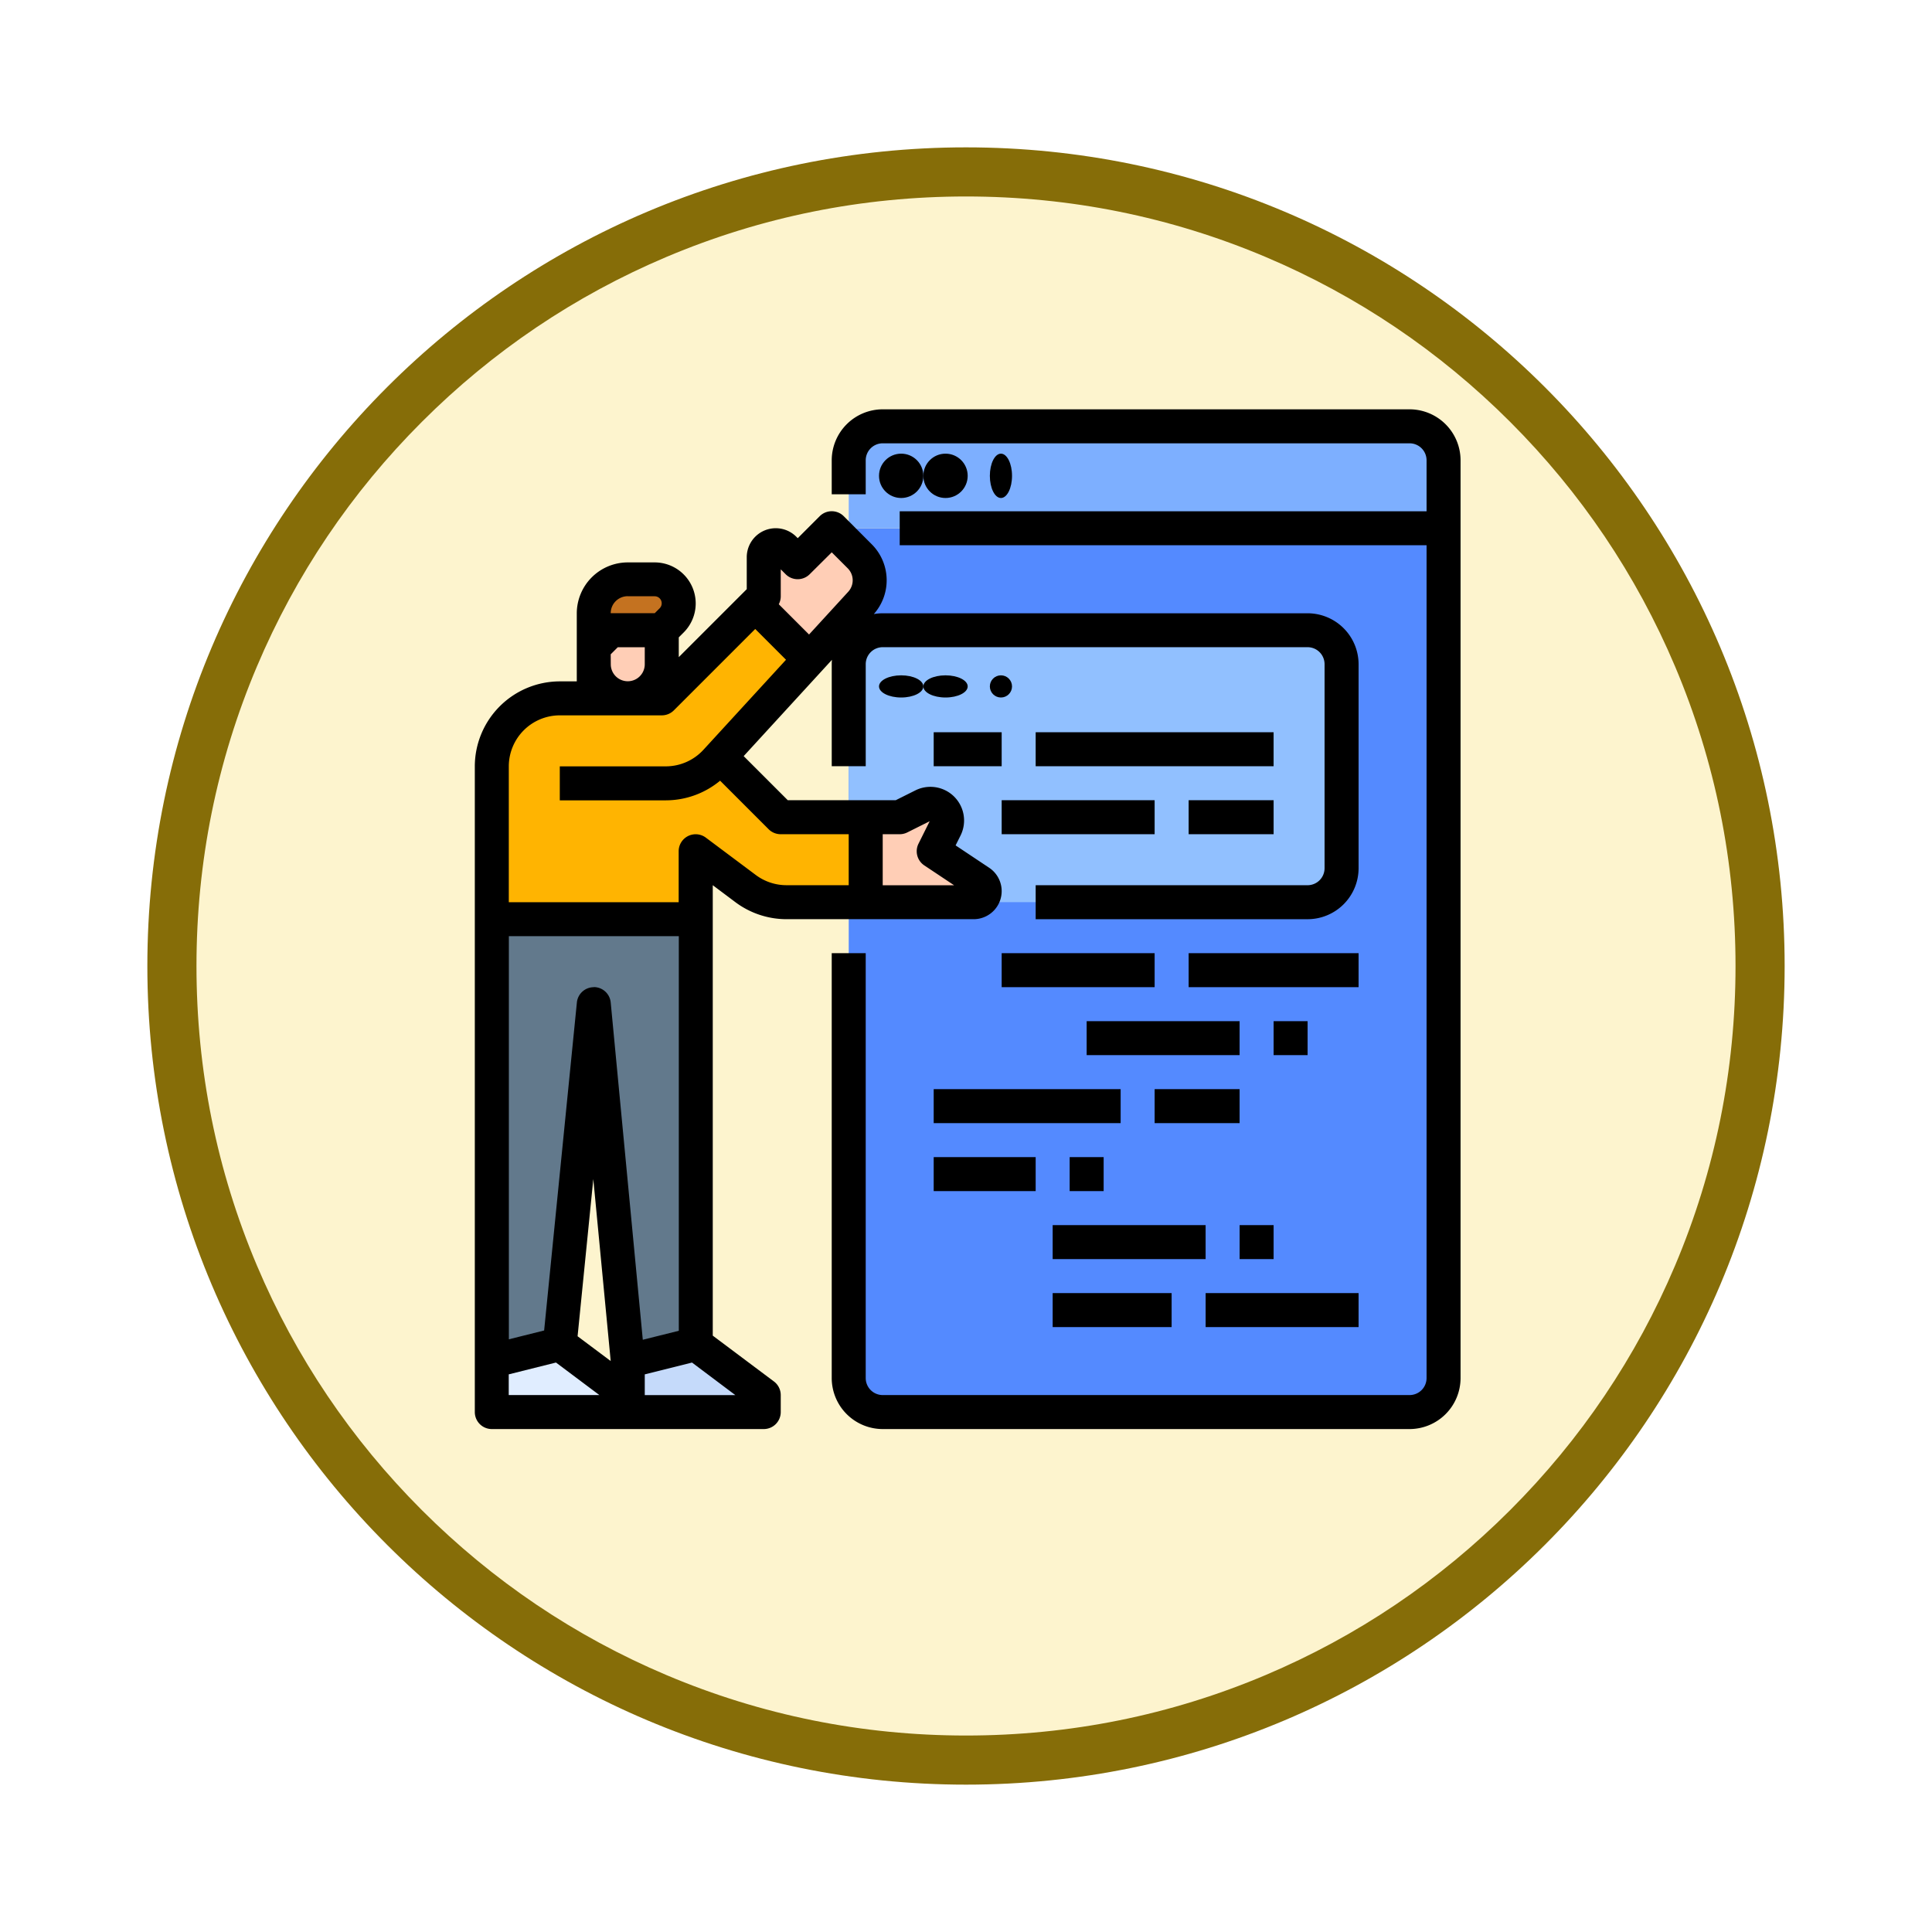 <svg xmlns="http://www.w3.org/2000/svg" xmlns:xlink="http://www.w3.org/1999/xlink" width="118" height="118" viewBox="0 0 118 118">
  <defs>
    <filter id="Trazado_982547" x="0" y="0" width="118" height="118" filterUnits="userSpaceOnUse">
      <feOffset dy="3" input="SourceAlpha"/>
      <feGaussianBlur stdDeviation="3" result="blur"/>
      <feFlood flood-opacity="0.161"/>
      <feComposite operator="in" in2="blur"/>
      <feComposite in="SourceGraphic"/>
    </filter>
  </defs>
  <g id="Grupo_1204557" data-name="Grupo 1204557" transform="translate(-584 -8193)">
    <g id="Grupo_1204437" data-name="Grupo 1204437" transform="translate(-157 6937)">
      <g id="Grupo_1179137" data-name="Grupo 1179137" transform="translate(-2.25 571)">
        <g id="Grupo_1177987" data-name="Grupo 1177987" transform="translate(752.25 691)">
          <g id="Grupo_1177681" data-name="Grupo 1177681">
            <g id="Grupo_1172010" data-name="Grupo 1172010">
              <g id="Grupo_1171046" data-name="Grupo 1171046">
                <g id="Grupo_1148525" data-name="Grupo 1148525">
                  <g transform="matrix(1, 0, 0, 1, -9, -6)" filter="url(#Trazado_982547)">
                    <g id="Trazado_982547-2" data-name="Trazado 982547" transform="translate(9 6)" fill="#fdf4ce">
                      <path d="M 50 98.5 C 43.452 98.5 37.1 97.218 31.122 94.689 C 25.347 92.247 20.16 88.749 15.705 84.295 C 11.251 79.84 7.753 74.653 5.311 68.878 C 2.782 62.9 1.5 56.548 1.5 50 C 1.5 43.452 2.782 37.1 5.311 31.122 C 7.753 25.347 11.251 20.16 15.705 15.705 C 20.16 11.251 25.347 7.753 31.122 5.311 C 37.1 2.782 43.452 1.5 50 1.5 C 56.548 1.5 62.9 2.782 68.878 5.311 C 74.653 7.753 79.84 11.251 84.295 15.705 C 88.749 20.16 92.247 25.347 94.689 31.122 C 97.218 37.1 98.5 43.452 98.5 50 C 98.5 56.548 97.218 62.9 94.689 68.878 C 92.247 74.653 88.749 79.84 84.295 84.295 C 79.84 88.749 74.653 92.247 68.878 94.689 C 62.9 97.218 56.548 98.5 50 98.5 Z" stroke="none"/>
                      <path d="M 50 3 C 43.654 3 37.499 4.242 31.706 6.692 C 26.11 9.059 21.083 12.449 16.766 16.766 C 12.449 21.083 9.059 26.11 6.692 31.706 C 4.242 37.499 3 43.654 3 50 C 3 56.346 4.242 62.501 6.692 68.294 C 9.059 73.89 12.449 78.917 16.766 83.234 C 21.083 87.551 26.11 90.941 31.706 93.308 C 37.499 95.758 43.654 97 50 97 C 56.346 97 62.501 95.758 68.294 93.308 C 73.89 90.941 78.917 87.551 83.234 83.234 C 87.551 78.917 90.941 73.89 93.308 68.294 C 95.758 62.501 97 56.346 97 50 C 97 43.654 95.758 37.499 93.308 31.706 C 90.941 26.11 87.551 21.083 83.234 16.766 C 78.917 12.449 73.89 9.059 68.294 6.692 C 62.501 4.242 56.346 3 50 3 M 50 0 C 77.614 0 100 22.386 100 50 C 100 77.614 77.614 100 50 100 C 22.386 100 0 77.614 0 50 C 0 22.386 22.386 0 50 0 Z" stroke="none" fill="#866d08"/>
                    </g>
                  </g>
                </g>
              </g>
            </g>
          </g>
        </g>
      </g>
    </g>
    <g id="developer_3527156" transform="translate(589 8202)">
      <path id="Trazado_1049261" data-name="Trazado 1049261" d="M236.331,72v51.9a2.076,2.076,0,0,1-2.076,2.076H202.076A2.076,2.076,0,0,1,200,123.9V72Z" transform="translate(-153.163 -48.734)" fill="#548aff"/>
      <path id="Trazado_1049262" data-name="Trazado 1049262" d="M200,136.609V122.076A2.076,2.076,0,0,1,202.076,120h25.951a2.076,2.076,0,0,1,2.076,2.076v12.456a2.076,2.076,0,0,1-2.076,2.076Z" transform="translate(-153.163 -90.506)" fill="#91c0ff"/>
      <path id="Trazado_1049263" data-name="Trazado 1049263" d="M200,30.228V26.076A2.076,2.076,0,0,1,202.076,24h32.179a2.076,2.076,0,0,1,2.076,2.076v4.152Z" transform="translate(-153.163 -6.962)" fill="#7dafff"/>
      <path id="Trazado_1049264" data-name="Trazado 1049264" d="M62.1,94.161a.673.673,0,0,1-.676.676H49.993a4.154,4.154,0,0,1-2.491-.83l-3.046-2.284v4.152H32V86.532a4.153,4.153,0,0,1,4.152-4.152H42.38l6.228-6.228v-2.38a.734.734,0,0,1,1.253-.519l.823.823L52.761,72l1.709,1.709a2.076,2.076,0,0,1,.062,2.87l-3.124,3.41-5.461,5.957,3.7,3.7h7.266l1.419-.71A1.018,1.018,0,0,1,59.7,90.3l-.71,1.42L61.8,93.6a.678.678,0,0,1,.3.563Z" transform="translate(-6.962 -48.734)" fill="#ffceb6"/>
      <path id="Trazado_1049265" data-name="Trazado 1049265" d="M54.837,120.975v5.19H49.993a4.154,4.154,0,0,1-2.491-.83l-3.046-2.284V127.2H32v-9.342a4.153,4.153,0,0,1,4.152-4.152H42.38L48.089,108l3.318,3.318-5.461,5.957,3.7,3.7Z" transform="translate(-6.962 -80.063)" fill="#ffb401"/>
      <path id="Trazado_1049266" data-name="Trazado 1049266" d="M84.152,120H81.038L80,121.038v1.038a2.076,2.076,0,0,0,4.152,0Z" transform="translate(-48.734 -90.506)" fill="#ffceb6"/>
      <path id="Trazado_1049267" data-name="Trazado 1049267" d="M84.152,99.114l.608-.608A1.468,1.468,0,0,0,83.722,96H82.076A2.076,2.076,0,0,0,80,98.076v2.076l1.038-1.038Z" transform="translate(-48.734 -69.62)" fill="#c47220"/>
      <path id="Trazado_1049268" data-name="Trazado 1049268" d="M36.152,456l4.152,3.114v1.038H32v-3.114Z" transform="translate(-6.962 -382.908)" fill="#e0edff"/>
      <path id="Trazado_1049269" data-name="Trazado 1049269" d="M100.152,456l4.152,3.114v1.038H96v-3.114Z" transform="translate(-62.658 -382.908)" fill="#c5dafa"/>
      <path id="Trazado_1049270" data-name="Trazado 1049270" d="M32,282.989V256H44.456v25.951L40.3,282.989l-2.076-21.8-2.076,20.761Z" transform="translate(-6.962 -208.859)" fill="#62798c"/>
      <path id="Trazado_1049271" data-name="Trazado 1049271" d="M39.917,87.875a5.223,5.223,0,0,0,3.114,1.038H54.465a1.714,1.714,0,0,0,.951-3.14l-2.051-1.367.3-.6a2.056,2.056,0,0,0-2.759-2.759l-1.2.6H43.115l-2.694-2.694,5.391-5.881c-.008.089-.012.179-.012.27v6.228h2.076V73.343A1.039,1.039,0,0,1,48.913,72.3H74.864A1.039,1.039,0,0,1,75.9,73.343V85.8a1.039,1.039,0,0,1-1.038,1.038H58.255v2.076H74.864A3.118,3.118,0,0,0,77.978,85.8V73.343a3.118,3.118,0,0,0-3.114-3.114H48.913a3.113,3.113,0,0,0-.543.048,3.106,3.106,0,0,0-.129-4.264L46.533,64.3a1.038,1.038,0,0,0-1.468,0l-1.342,1.342-.089-.089a1.772,1.772,0,0,0-3.025,1.253v1.95l-4.152,4.152V71.7l.3-.3a2.506,2.506,0,0,0-1.772-4.278H33.342a3.118,3.118,0,0,0-3.114,3.114v4.152H29.19A5.2,5.2,0,0,0,24,79.571v39.445a1.038,1.038,0,0,0,1.038,1.038H41.647a1.038,1.038,0,0,0,1.038-1.038v-1.038a1.038,1.038,0,0,0-.415-.83l-3.737-2.8V86.837Zm10.034-4.152a1.037,1.037,0,0,0,.464-.11l1.367-.683L51.1,84.3a1.038,1.038,0,0,0,.353,1.328l1.819,1.212H48.913V83.723ZM42.685,67.544l.3.3a1.038,1.038,0,0,0,1.468,0L45.8,66.506l.975.975a1.036,1.036,0,0,1,.031,1.435l-2.392,2.61-1.849-1.849a1.038,1.038,0,0,0,.121-.487Zm-9.342,1.646h1.646a.43.43,0,0,1,.3.734l-.3.3H32.3a1.039,1.039,0,0,1,1.038-1.038ZM32.3,72.735l.43-.43H34.38v1.038a1.038,1.038,0,1,1-2.076,0Zm-6.228,45.244v-1.266l2.886-.722,2.65,1.987Zm4.205-3.593.96-9.6L32.3,115.9Zm.987-21.319h0A1.038,1.038,0,0,0,30.234,94l-2,20.034-2.154.538V89.951h10.38v24.1l-2.2.549L32.3,94a1.038,1.038,0,0,0-1.031-.94Zm8.648,24.913H34.38v-1.266l2.886-.722Zm-1.8-34.047a1.038,1.038,0,0,0-1.661.83v3.114H26.076v-8.3a3.118,3.118,0,0,1,3.114-3.114h6.228a1.038,1.038,0,0,0,.734-.3l4.975-4.975,1.88,1.88-5.045,5.5a3.122,3.122,0,0,1-2.3,1.01H29.19v2.076h6.478a5.2,5.2,0,0,0,3.314-1.2l2.968,2.969a1.038,1.038,0,0,0,.734.3h4.152v3.114H43.031a3.134,3.134,0,0,1-1.869-.623Z" transform="translate(0 -41.772)"/>
      <ellipse id="Elipse_12940" data-name="Elipse 12940" cx="1.354" cy="0.677" rx="1.354" ry="0.677" transform="translate(48.687 32.247)"/>
      <ellipse id="Elipse_12941" data-name="Elipse 12941" cx="1.354" cy="0.677" rx="1.354" ry="0.677" transform="translate(51.395 32.247)"/>
      <circle id="Elipse_12942" data-name="Elipse 12942" cx="0.677" cy="0.677" r="0.677" transform="translate(55.457 32.247)"/>
      <circle id="Elipse_12943" data-name="Elipse 12943" cx="1.354" cy="1.354" r="1.354" transform="translate(48.687 18.708)"/>
      <circle id="Elipse_12944" data-name="Elipse 12944" cx="1.354" cy="1.354" r="1.354" transform="translate(51.395 18.708)"/>
      <ellipse id="Elipse_12945" data-name="Elipse 12945" cx="0.677" cy="1.354" rx="0.677" ry="1.354" transform="translate(55.457 18.708)"/>
      <path id="Trazado_1049272" data-name="Trazado 1049272" d="M240,168h4.152v2.076H240Z" transform="translate(-187.973 -132.277)"/>
      <path id="Trazado_1049273" data-name="Trazado 1049273" d="M288,168h14.532v2.076H288Z" transform="translate(-229.745 -132.277)"/>
      <path id="Trazado_1049274" data-name="Trazado 1049274" d="M272,200h9.342v2.076H272Z" transform="translate(-215.821 -160.125)"/>
      <path id="Trazado_1049275" data-name="Trazado 1049275" d="M360,200h5.19v2.076H360Z" transform="translate(-292.402 -160.125)"/>
      <path id="Trazado_1049276" data-name="Trazado 1049276" d="M227.293,16H195.114A3.118,3.118,0,0,0,192,19.114V21.19h2.076V19.114a1.039,1.039,0,0,1,1.038-1.038h32.179a1.039,1.039,0,0,1,1.038,1.038v3.114H196.152V24.3h32.179V75.168a1.039,1.039,0,0,1-1.038,1.038H195.114a1.039,1.039,0,0,1-1.038-1.038V49.217H192V75.168a3.118,3.118,0,0,0,3.114,3.114h32.179a3.118,3.118,0,0,0,3.114-3.114V19.114A3.118,3.118,0,0,0,227.293,16Z" transform="translate(-146.201 0)"/>
      <path id="Trazado_1049277" data-name="Trazado 1049277" d="M272,272h9.342v2.076H272Z" transform="translate(-215.821 -222.783)"/>
      <path id="Trazado_1049278" data-name="Trazado 1049278" d="M360,272h10.38v2.076H360Z" transform="translate(-292.402 -222.783)"/>
      <path id="Trazado_1049279" data-name="Trazado 1049279" d="M312,304h9.342v2.076H312Z" transform="translate(-250.631 -250.631)"/>
      <path id="Trazado_1049280" data-name="Trazado 1049280" d="M400,304h2.076v2.076H400Z" transform="translate(-327.212 -250.631)"/>
      <path id="Trazado_1049281" data-name="Trazado 1049281" d="M240,336h11.418v2.076H240Z" transform="translate(-187.973 -278.479)"/>
      <path id="Trazado_1049282" data-name="Trazado 1049282" d="M344,336h5.19v2.076H344Z" transform="translate(-278.479 -278.479)"/>
      <path id="Trazado_1049283" data-name="Trazado 1049283" d="M240,368h6.228v2.076H240Z" transform="translate(-187.973 -306.327)"/>
      <path id="Trazado_1049284" data-name="Trazado 1049284" d="M304,368h2.076v2.076H304Z" transform="translate(-243.669 -306.327)"/>
      <path id="Trazado_1049285" data-name="Trazado 1049285" d="M296,400h9.342v2.076H296Z" transform="translate(-236.707 -334.174)"/>
      <path id="Trazado_1049286" data-name="Trazado 1049286" d="M384,400h2.076v2.076H384Z" transform="translate(-313.288 -334.174)"/>
      <path id="Trazado_1049287" data-name="Trazado 1049287" d="M296,432h7.266v2.076H296Z" transform="translate(-236.707 -362.022)"/>
      <path id="Trazado_1049288" data-name="Trazado 1049288" d="M368,432h9.342v2.076H368Z" transform="translate(-299.364 -362.022)"/>
    </g>
  </g>
</svg>
